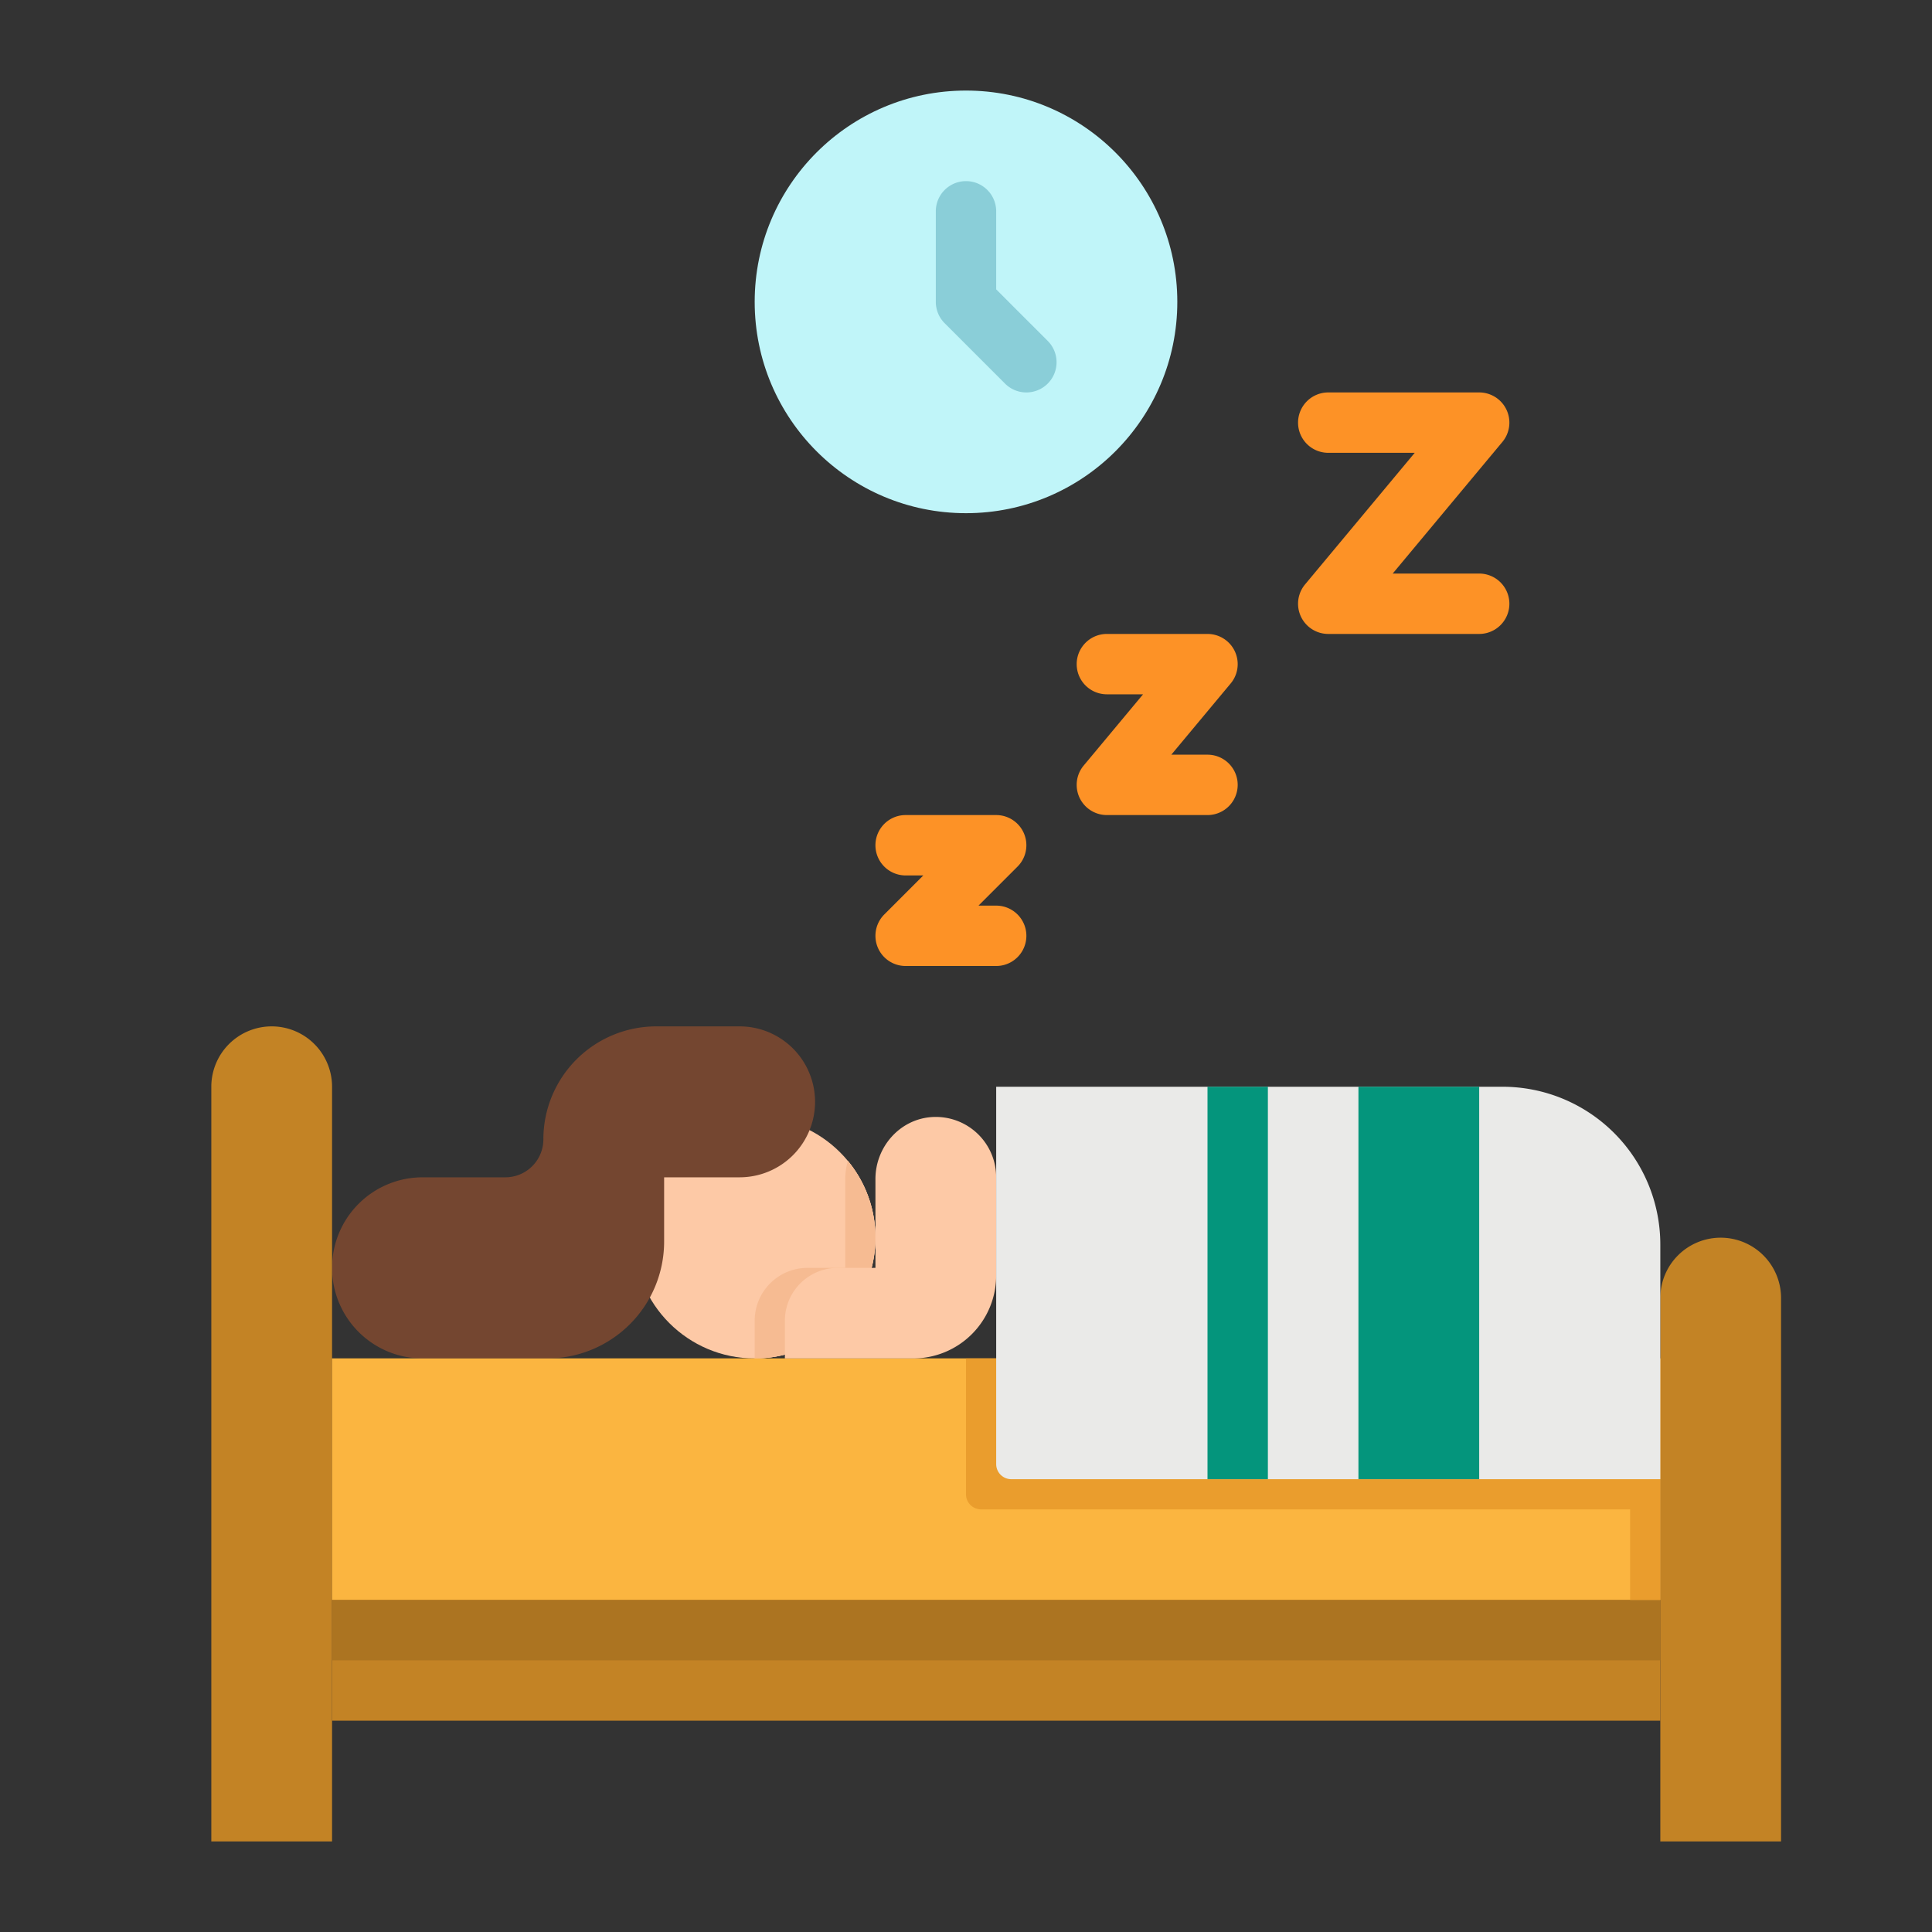 <svg id="flat" height="512" viewBox="0 0 512 512" width="512" xmlns="http://www.w3.org/2000/svg"><rect x="0" y="0" width="512" height="512" fill="#333333" stroke="none"/><path d="m88 360h352v96h-352z" fill="#c38325"/><circle cx="200" cy="328" fill="#fdc9a6" r="32"/><path d="m232 328a32 32 0 0 1 -32 32v-10a14 14 0 0 1 14-14h10v-23.55a16.865 16.865 0 0 1 .7-4.79 31.8 31.8 0 0 1 7.3 20.34z" fill="#fdc9a6"/><path d="m216 292a20 20 0 0 1 -20 20h-20v17.027a30.973 30.973 0 0 1 -30.973 30.973h-33.027a24 24 0 0 1 -24-24 24 24 0 0 1 24-24h21.927a10.073 10.073 0 0 0 10.073-10.073 29.927 29.927 0 0 1 29.926-29.927h22.074a20 20 0 0 1 20 20z" fill="#744630"/><path d="m232 328a32 32 0 0 1 -32 32v-10a14 14 0 0 1 14-14h10v-23.55a16.865 16.865 0 0 1 .7-4.79 31.8 31.8 0 0 1 7.3 20.34z" fill="#f6bb92"/><path d="m72 272a16 16 0 0 1 16 16v200a0 0 0 0 1 0 0h-32a0 0 0 0 1 0 0v-200a16 16 0 0 1 16-16z" fill="#c38325"/><path d="m456 328a16 16 0 0 1 16 16v144a0 0 0 0 1 0 0h-32a0 0 0 0 1 0 0v-144a16 16 0 0 1 16-16z" fill="#c38325"/><path d="m88 360h352v64h-352z" fill="#fbb540"/><g fill="#fd9226"><path d="m392 168h-40a8 8 0 0 1 -6.146-13.122l29.065-34.878h-22.919a8 8 0 0 1 0-16h40a8 8 0 0 1 6.146 13.122l-29.065 34.878h22.919a8 8 0 0 1 0 16z"/><path d="m320 216h-26.667a8 8 0 0 1 -6.146-13.122l15.733-18.878h-9.587a8 8 0 0 1 0-16h26.667a8 8 0 0 1 6.146 13.122l-15.732 18.878h9.586a8 8 0 0 1 0 16z"/><path d="m264 256h-24a8 8 0 0 1 -5.657-13.657l10.343-10.343h-4.686a8 8 0 0 1 0-16h24a8 8 0 0 1 5.657 13.657l-10.343 10.343h4.686a8 8 0 0 1 0 16z"/></g><circle cx="256" cy="80" fill="#c0f5f9" r="56"/><path d="m272 104a7.976 7.976 0 0 1 -5.657-2.343l-16-16a8 8 0 0 1 -2.343-5.657v-24a8 8 0 0 1 16 0v20.687l13.657 13.656a8 8 0 0 1 -5.657 13.657z" fill="#8aced8"/><path d="m247.227 296.018c-8.606.406-15.227 7.819-15.227 16.434v23.548h-10a14 14 0 0 0 -14 14v10h34a22 22 0 0 0 22-22v-26a16 16 0 0 0 -16.773-15.982z" fill="#fdc9a6"/><path d="m88 424h352v16h-352z" fill="#ac7421"/><path d="m256 360v36a4 4 0 0 0 4 4h172v24h8v-64z" fill="#ea9d2d"/><path d="m440 392h-172a4 4 0 0 1 -4-4v-100h134.181a41.819 41.819 0 0 1 41.819 41.819z" fill="#eaeae8"/><path d="m360 288h32v104h-32z" fill="#04957c"/><path d="m320 288h16v104h-16z" fill="#04957c"/></svg>